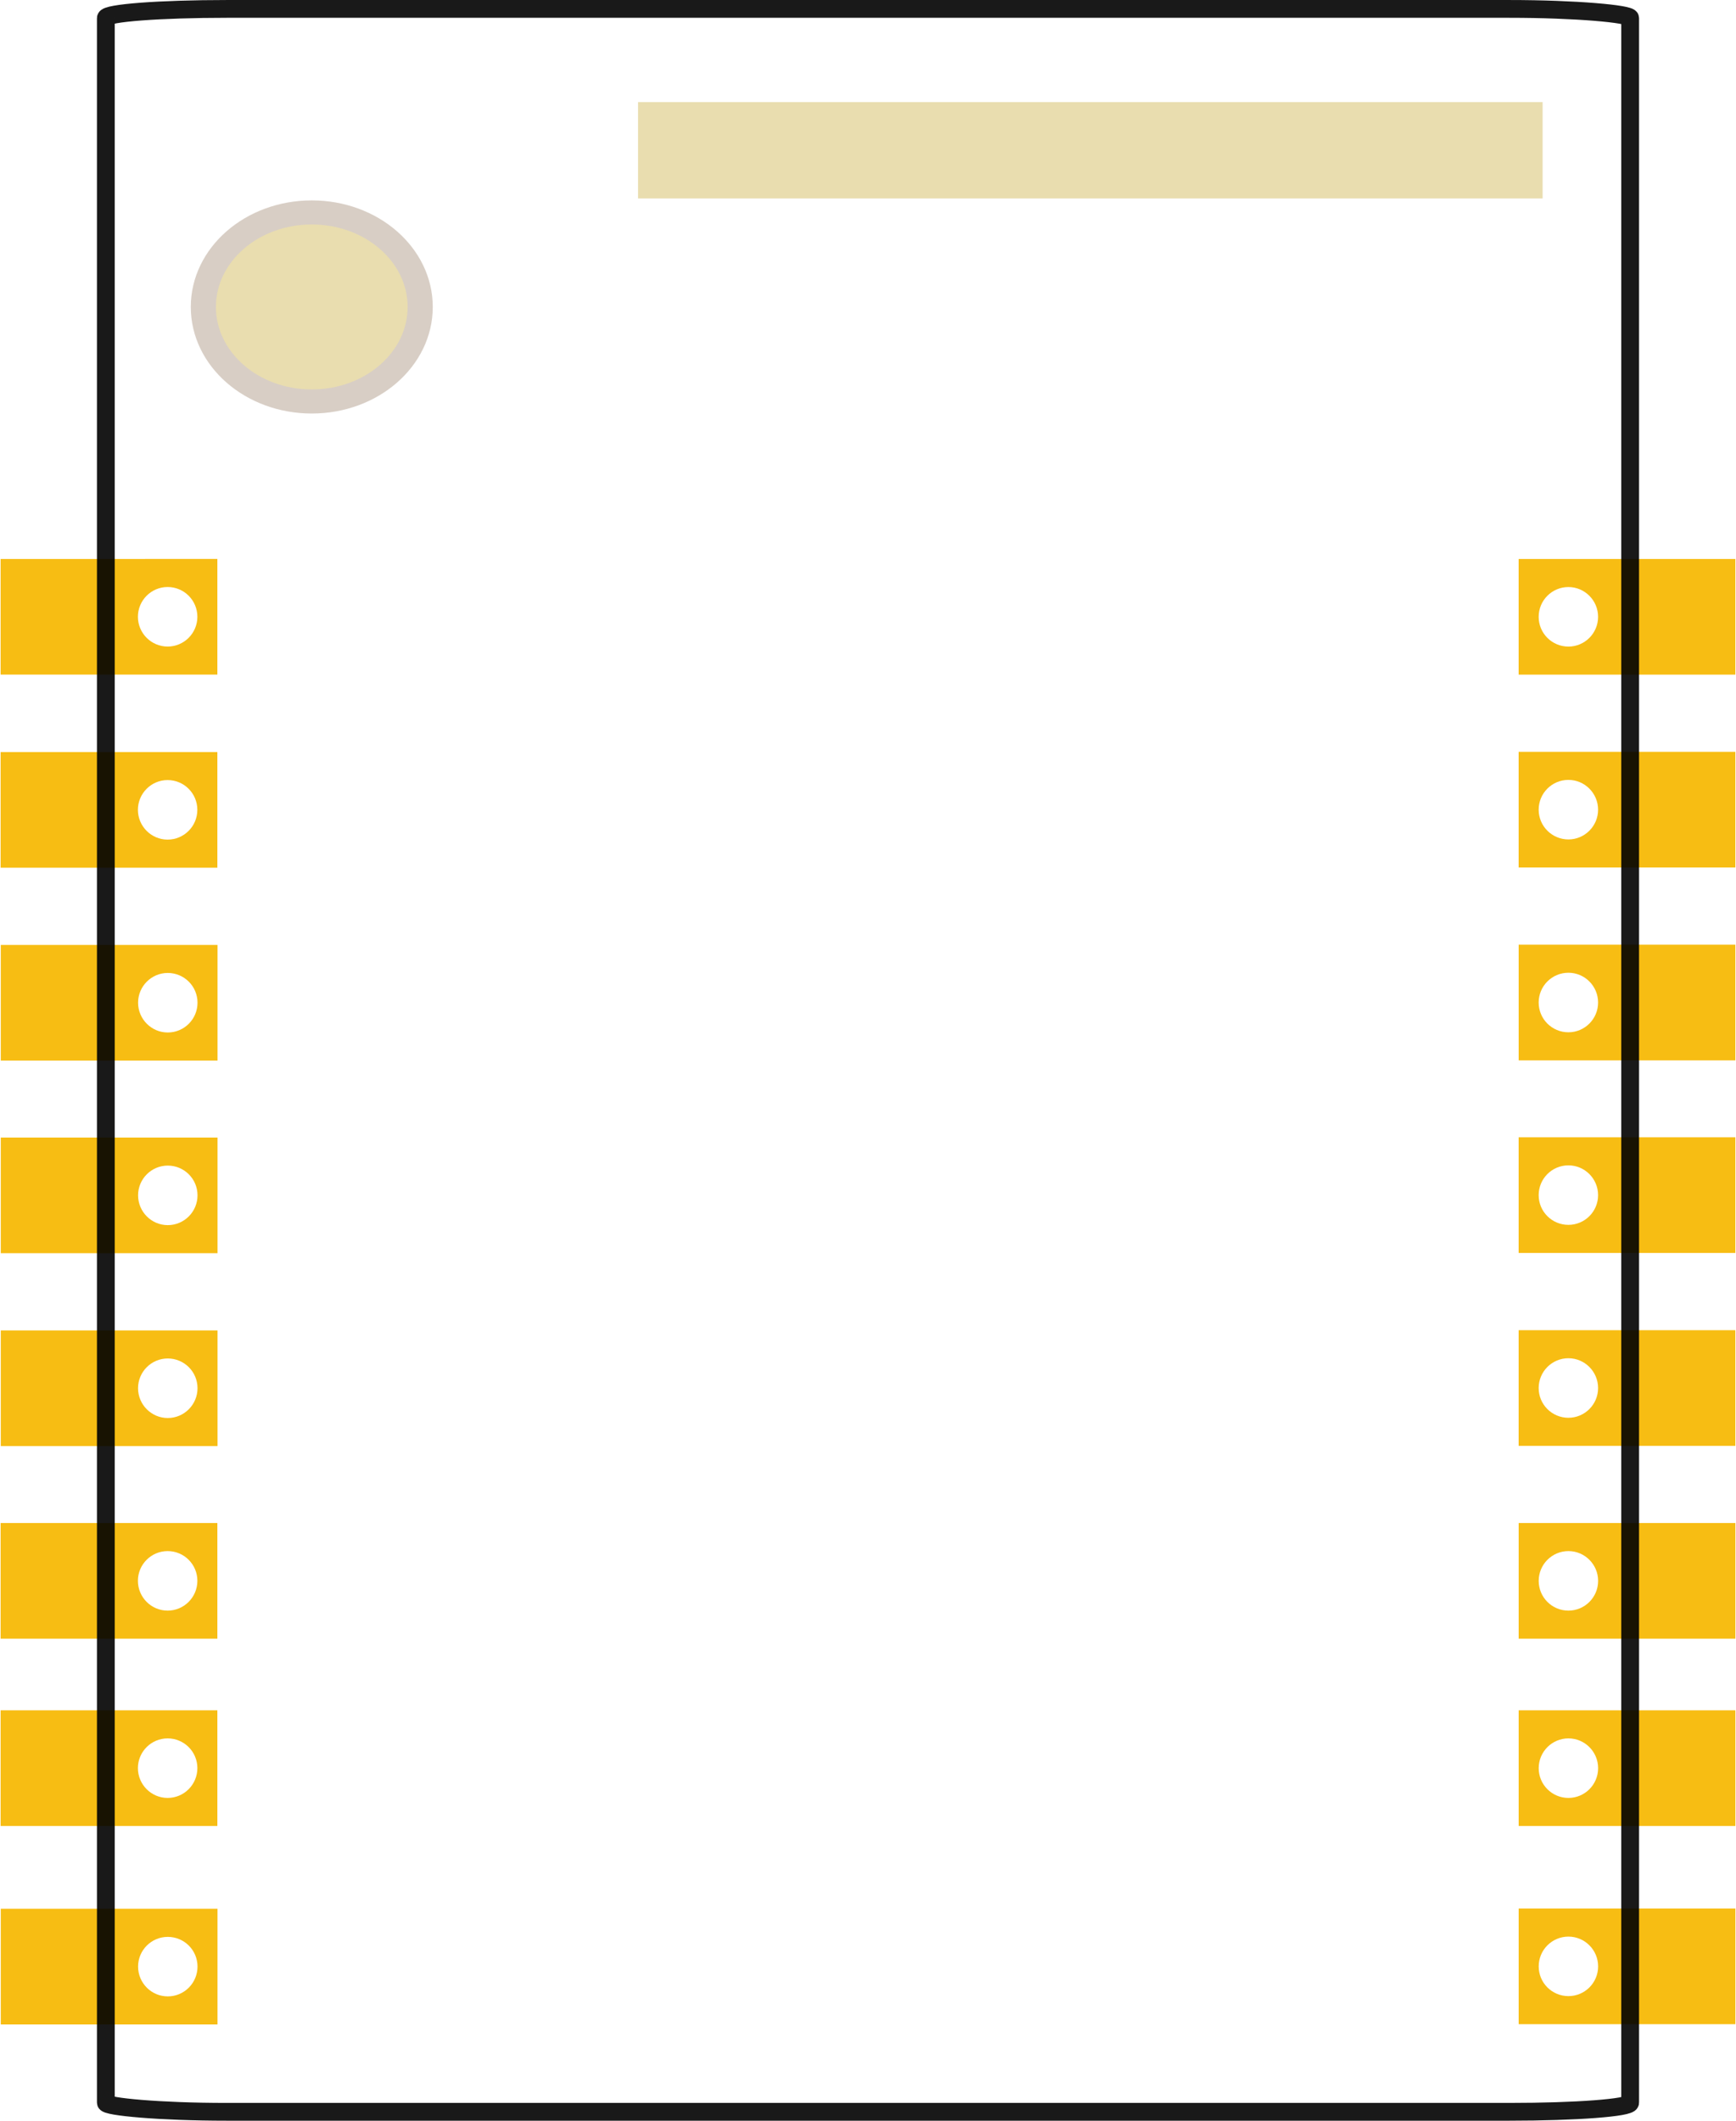 <?xml version='1.0' encoding='UTF-8' standalone='no'?>
<!-- Generator: Adobe Illustrator 16.0.0, SVG Export Plug-In . SVG Version: 6.00 Build 0)  -->
<svg xmlns="http://www.w3.org/2000/svg" width="0.709in" x="0px" y="0px" version="1.1" gorn="0"  viewBox="0 0 51.023 62.363" height="0.866in" xmlns:xml="http://www.w3.org/XML/1998/namespace" id="svg3479" enable-background="new 0 0 51.023 62.363" xml:space="preserve">
    <defs  id="defs52"/>
    <desc  id="desc3">
        <referenceFile  id="referenceFile5">ESP-07-PCB.svg</referenceFile>
    </desc>
    <g gorn="0.3"  id="copper1">
        <path fill="#F7BD13" gorn="0.3.0"  id="connector16pin" d="M0.001,19.838h6.375v-3.401H0.001V19.838z M5.788,18.137c0,0.483-0.392,0.876-0.875,0.876c-0.482,0-0.874-0.394-0.874-0.876s0.392-0.875,0.874-0.875C5.396,17.262,5.788,17.654,5.788,18.137z"/>
        <path fill="#F7BD13" gorn="0.3.1"  id="connector11pin" d="M0.001,25.516h6.375v-3.401H0.001V25.516z M5.787,23.814c0,0.483-0.391,0.876-0.875,0.876c-0.481,0-0.873-0.394-0.873-0.876s0.392-0.875,0.873-0.875C5.396,22.939,5.787,23.331,5.787,23.814z"/>
        <path fill="#F7BD13" gorn="0.3.2"  id="connector5pin" d="M0.006,31.188h6.375v-3.401H0.006V31.188z M5.792,29.486c0,0.483-0.391,0.876-0.875,0.876c-0.481,0-0.873-0.394-0.873-0.876s0.392-0.875,0.873-0.875C5.401,28.612,5.792,29.003,5.792,29.486z"/>
        <path fill="#F7BD13" gorn="0.3.3"  id="connector12pin" d="M0.006,36.852h6.375v-3.401H0.006V36.852z M5.792,35.15c0,0.483-0.391,0.877-0.875,0.877c-0.481,0-0.873-0.394-0.873-0.877c0-0.482,0.392-0.874,0.873-0.874C5.401,34.276,5.792,34.667,5.792,35.15z"/>
        <path fill="#F7BD13" gorn="0.3.4"  id="connector13pin" d="M0.006,42.524h6.375v-3.401H0.006V42.524z M5.792,40.822c0,0.483-0.392,0.877-0.875,0.877c-0.482,0-0.874-0.394-0.874-0.877c0-0.482,0.392-0.874,0.874-0.874C5.401,39.948,5.792,40.339,5.792,40.822z"/>
        <path fill="#F7BD13" gorn="0.3.5"  id="connector14pin" d="M0.001,48.188h6.375v-3.401H0.001V48.188z M5.788,46.486c0,0.483-0.392,0.877-0.875,0.877c-0.482,0-0.874-0.394-0.874-0.877c0-0.482,0.392-0.874,0.874-0.874C5.396,45.612,5.788,46.003,5.788,46.486z"/>
        <path fill="#F7BD13" gorn="0.3.6"  id="connector15pin" d="M0.001,53.696h6.375v-3.401H0.001V53.696z M5.788,51.994c0,0.483-0.392,0.877-0.875,0.877c-0.482,0-0.874-0.394-0.874-0.877c0-0.482,0.392-0.874,0.874-0.874C5.396,51.12,5.788,51.511,5.788,51.994z"/>
        <path fill="#F7BD13" gorn="0.3.7"  id="connector7pin" d="M51.021,16.437h-6.374v3.401h6.374V16.437z M45.236,18.139c0-0.483,0.391-0.876,0.875-0.876c0.481,0,0.873,0.394,0.873,0.876s-0.392,0.875-0.873,0.875C45.627,19.013,45.236,18.622,45.236,18.139z"/>
        <path fill="#F7BD13" gorn="0.3.8"  id="connector0pin" d="M51.021,22.108h-6.374v3.401h6.374V22.108z M45.236,23.81c0-0.483,0.391-0.876,0.875-0.876c0.481,0,0.873,0.394,0.873,0.876s-0.392,0.875-0.873,0.875C45.627,24.684,45.236,24.292,45.236,23.81z"/>
        <path fill="#F7BD13" gorn="0.3.9"  id="connector9pin" d="M51.021,27.78h-6.373v3.401h6.373V27.78z M45.236,29.481c0-0.483,0.391-0.876,0.875-0.876c0.482,0,0.873,0.394,0.873,0.876s-0.391,0.875-0.873,0.875C45.627,30.356,45.236,29.964,45.236,29.481z"/>
        <path fill="#F7BD13" gorn="0.3.10"  id="connector10pin" d="M51.021,33.443h-6.374v3.402h6.374V33.443z M45.236,35.145c0-0.483,0.391-0.876,0.875-0.876c0.481,0,0.873,0.393,0.873,0.876s-0.392,0.874-0.873,0.874C45.627,36.019,45.236,35.628,45.236,35.145z"/>
        <path fill="#F7BD13" gorn="0.3.11"  id="connector2pin" d="M51.021,39.116h-6.374v3.401h6.374V39.116z M45.236,40.818c0-0.483,0.391-0.877,0.875-0.877c0.481,0,0.873,0.394,0.873,0.877c0,0.482-0.392,0.874-0.873,0.874C45.627,41.692,45.236,41.3,45.236,40.818z"/>
        <path fill="#F7BD13" gorn="0.3.12"  id="connector4pin" d="M51.022,44.787h-6.374v3.401h6.374V44.787z M45.237,46.488c0-0.482,0.391-0.876,0.875-0.876c0.481,0,0.873,0.394,0.873,0.876c0,0.483-0.392,0.875-0.873,0.875C45.628,47.363,45.237,46.971,45.237,46.488z"/>
        <path fill="#F7BD13" gorn="0.3.13"  id="connector8pin" d="M51.022,50.294h-6.374v3.401h6.374V50.294z M45.237,51.996c0-0.482,0.391-0.876,0.875-0.876c0.481,0,0.873,0.394,0.873,0.876c0,0.483-0.392,0.875-0.873,0.875C45.628,52.871,45.237,52.479,45.237,51.996z"/>
        <path fill="#F7BD13" gorn="0.3.14"  id="connector6pin" d="M51.022,56.123h-6.374v3.402h6.374V56.123z M45.237,57.825c0-0.483,0.391-0.876,0.875-0.876c0.481,0,0.873,0.393,0.873,0.876s-0.392,0.874-0.873,0.874C45.628,58.699,45.237,58.308,45.237,57.825z"/>
        <path fill="#F7BD13" gorn="0.3.15"  id="connector1pin" d="M0.006,59.533H6.38V56.13H0.006V59.533z M5.792,57.83c0,0.484-0.391,0.877-0.875,0.877c-0.481,0-0.873-0.393-0.873-0.877c0-0.482,0.392-0.873,0.873-0.873C5.401,56.957,5.792,57.347,5.792,57.83z"/>
    </g>
    <g gorn="0.4"  id="silkscreen">
        <g  transform="matrix(3.695,0,0,3.541,-1.308,974.413)">
            <g >
                <g gorn="0.4.0.0.0"  id="g14">
                    <g gorn="0.4.0.0.0.0"  id="g16">
                        <g gorn="0.4.0.0.0.0.0"  id="g18">
                            <g gorn="0.4.0.0.0.0.0.0"  id="g20">
                                <g gorn="0.4.0.0.0.0.0.0.0"  id="g22">
                                    <g gorn="0.4.0.0.0.0.0.0.0.0"  id="g24">
                                        <g gorn="0.4.0.0.0.0.0.0.0.0.0"  id="g26">
                                            <g gorn="0.4.0.0.0.0.0.0.0.0.0.0"  id="antenna">
                                                <rect width="7.2" x="5.428" y="-274.332" gorn="0.4.0.0.0.0.0.0.0.0.0.0.0"  height="0.8" style="fill:#e9ddaf" id="rect4661-4"/>
                                                <ellipse fill="#e9ddaf" cx="2.831" gorn="0.4.0.0.0.0.0.0.0.0.0.0.1"  cy="-272.631" rx="0.863" ry="0.785" stroke="#d8cec5" style="stroke-linecap:round;stroke-linejoin:round;stroke-miterlimit:1" id="path4284" stroke-width="0.2" d="m 3.694,-272.631 c 0,0.434 -0.386,0.785 -0.863,0.785 -0.477,0 -0.863,-0.351 -0.863,-0.785 0,-0.434 0.386,-0.785 0.863,-0.785 0.477,0 0.863,0.351 0.863,0.785 z" stroke-miterlimit="1"/>
                                            </g>
                                        </g>
                                    </g>
                                </g>
                            </g>
                        </g>
                    </g>
                </g>
            </g>
        </g>
        <rect width="44.831" x="3.096" y="0.262" stroke-opacity="1" fill="none" gorn="0.4.1"  rx="3.554" ry="0.268" height="61.839" stroke="#000000" style="opacity:0.9;stroke-linecap:square;stroke-miterlimit:4;stroke-dasharray:none" id="rect3748" stroke-width="0.523"/>
    </g>
</svg>
